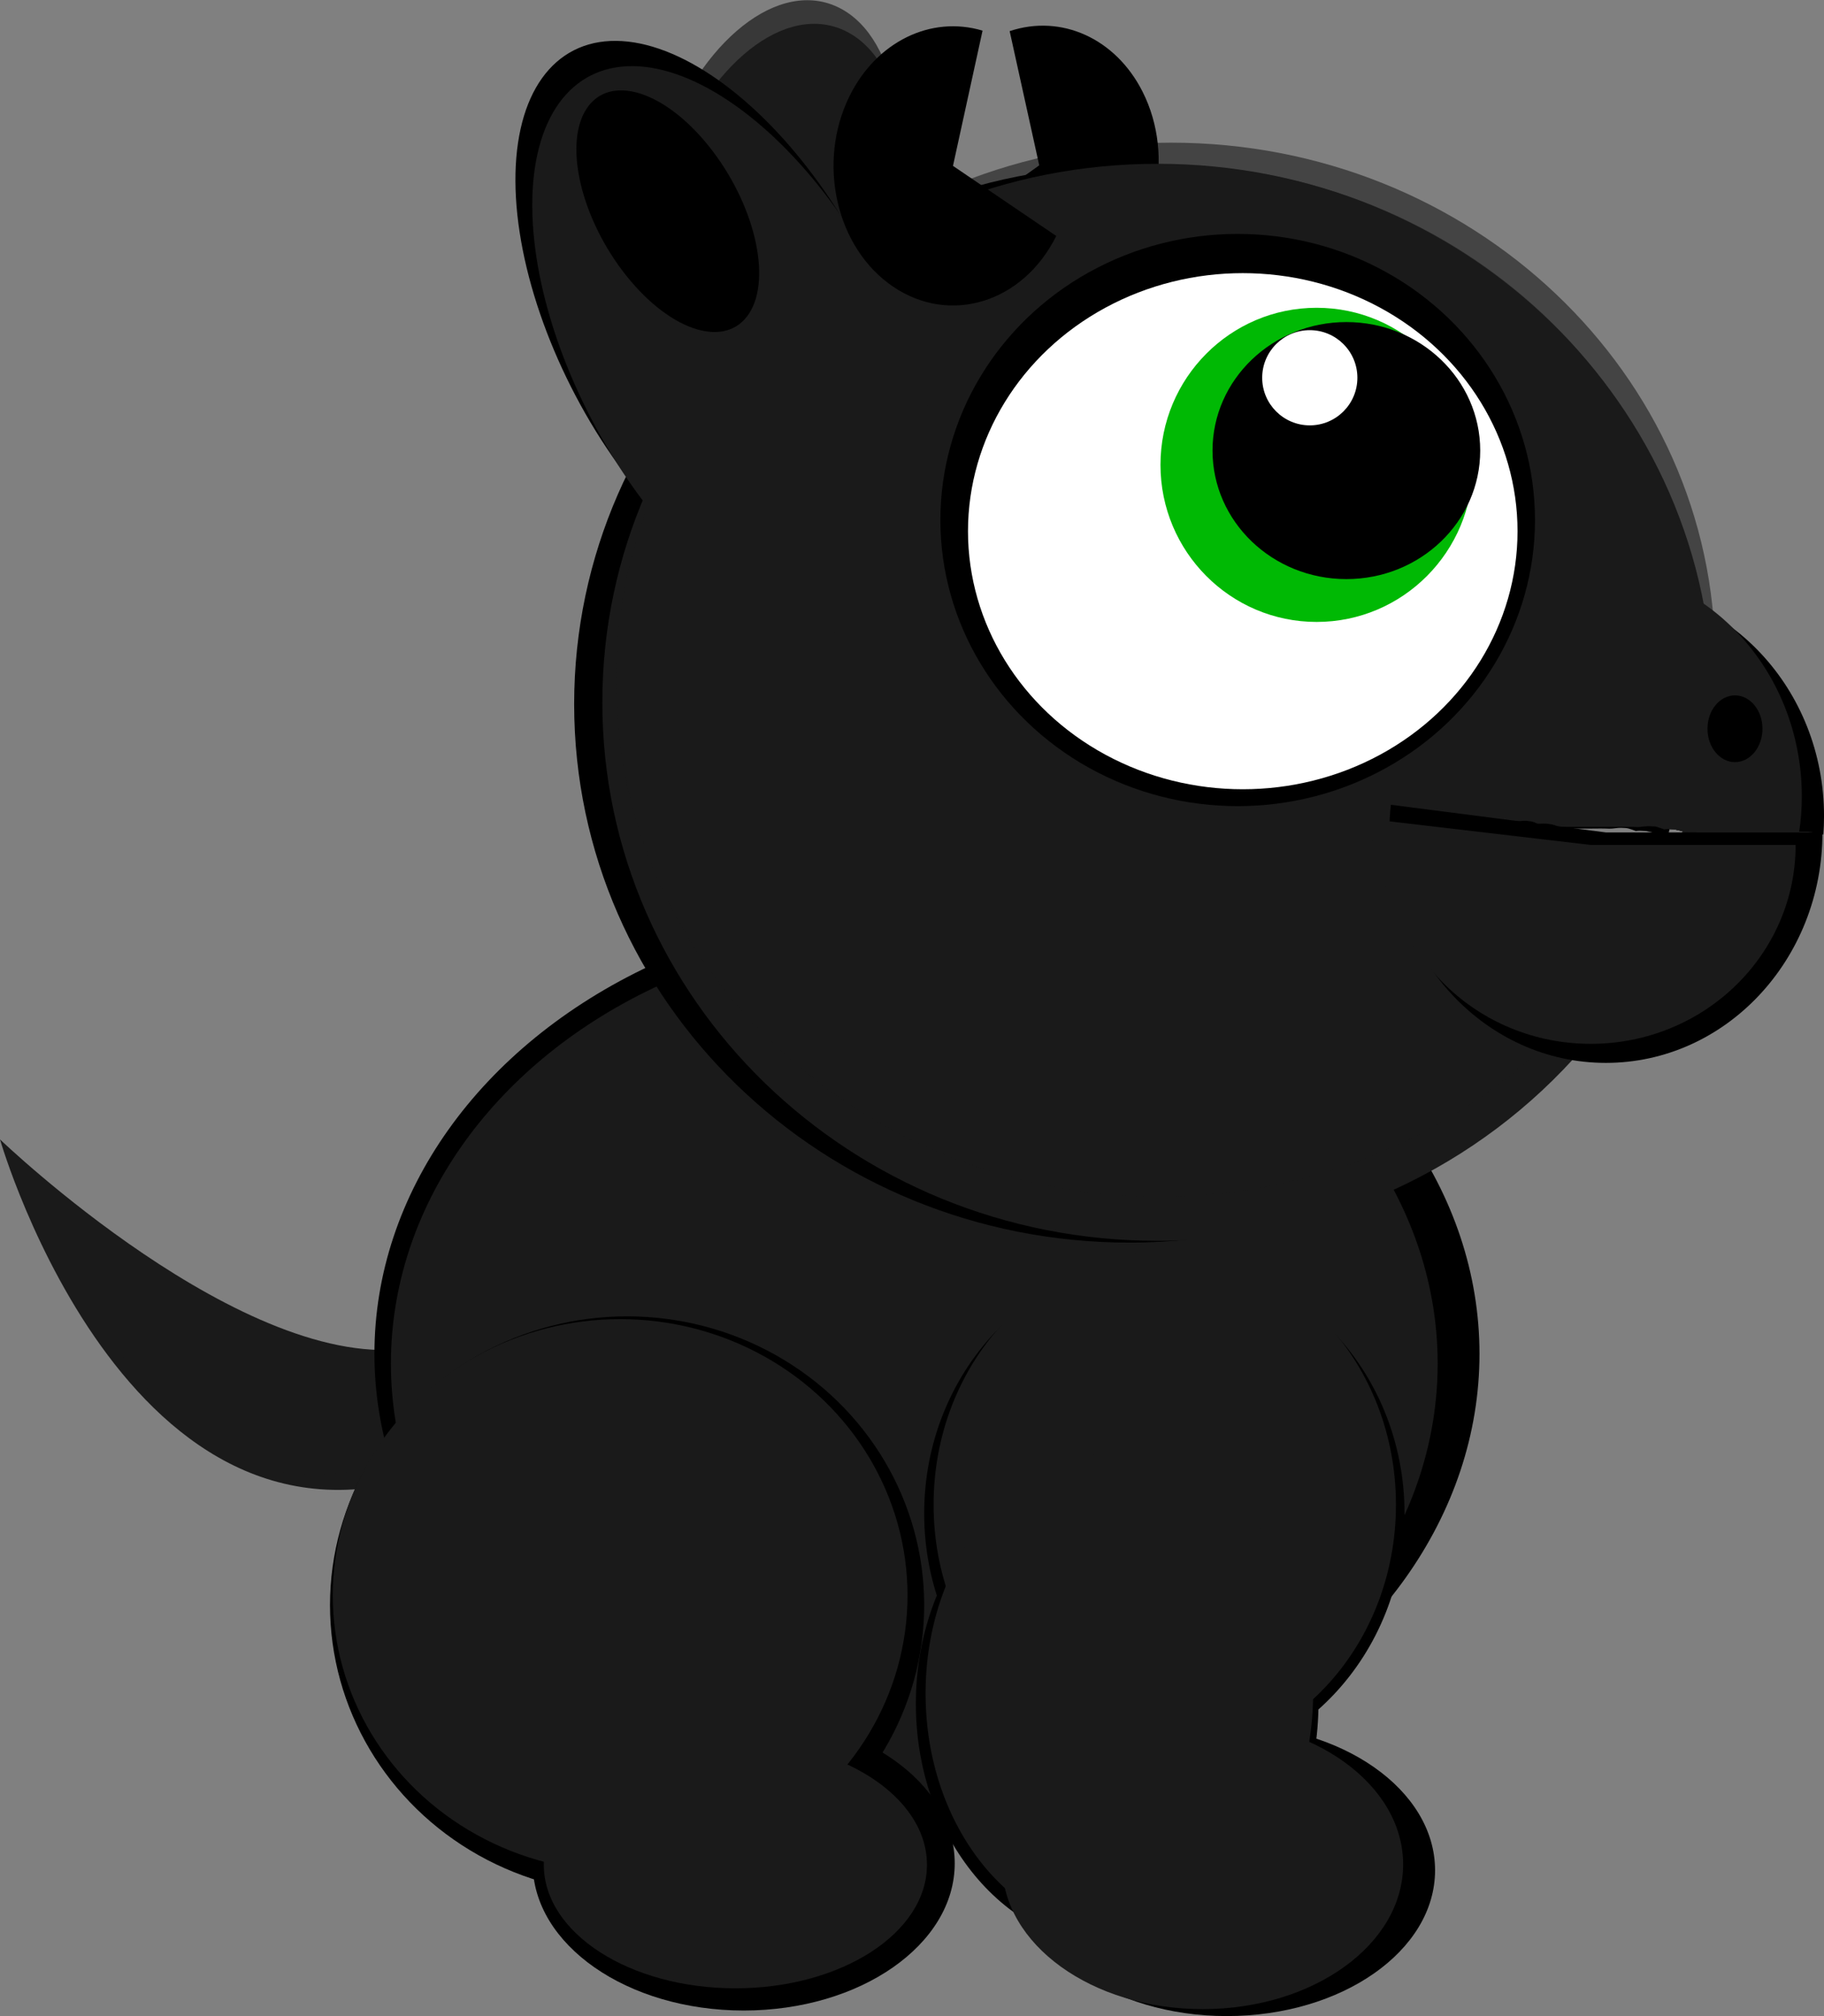 <?xml version="1.0" encoding="UTF-8" standalone="no"?>
<!-- Created with Inkscape (http://www.inkscape.org/) -->

<svg
   xmlns:osb="http://www.openswatchbook.org/uri/2009/osb"
   xmlns:dc="http://purl.org/dc/elements/1.1/"
   xmlns:cc="http://creativecommons.org/ns#"
   xmlns:rdf="http://www.w3.org/1999/02/22-rdf-syntax-ns#"
   xmlns:svg="http://www.w3.org/2000/svg"
   xmlns="http://www.w3.org/2000/svg"
   xmlns:sodipodi="http://sodipodi.sourceforge.net/DTD/sodipodi-0.dtd"
   xmlns:inkscape="http://www.inkscape.org/namespaces/inkscape"
   width="464.522"
   height="513.409"
   id="svg2"
   version="1.1"
   inkscape:version="0.48.5 r10040"
   sodipodi:docname="black black.svg"
   inkscape:export-filename="C:\Users\abcharbo\Source\Repos\DatRepo\manda's Art\black black.png"
   inkscape:export-xdpi="90"
   inkscape:export-ydpi="90">
  <rect width="100%" height="100%" fill="#808080" stroke="none"/>
  <defs
     id="defs4">
    <linearGradient
       id="linearGradient4148"
       osb:paint="solid">
      <stop
         style="stop-color:#004800;stop-opacity:1;"
         offset="0"
         id="stop4150" />
    </linearGradient>
  </defs>
  <sodipodi:namedview
     id="base"
     pagecolor="#ffffff"
     bordercolor="#666666"
     borderopacity="1.0"
     inkscape:pageopacity="0.0"
     inkscape:pageshadow="2"
     inkscape:zoom="1"
     inkscape:cx="39.000705"
     inkscape:cy="311.88487"
     inkscape:document-units="px"
     inkscape:current-layer="layer3"
     showgrid="false"
     inkscape:window-width="1920"
     inkscape:window-height="1017"
     inkscape:window-x="-8"
     inkscape:window-y="-8"
     inkscape:window-maximized="1"
     fit-margin-top="0"
     fit-margin-left="0"
     fit-margin-right="0"
     fit-margin-bottom="0" />
  <g
     inkscape:groupmode="layer"
     id="layer3"
     inkscape:label="background"
     style="display:none"
     transform="translate(-22.023,-121.053)">
    <rect
       style="opacity:0.18;fill:#00fff0;fill-opacity:0.958"
       id="rect2993"
       width="942.857"
       height="1148.571"
       x="-135.24"
       y="-37.939" />
  </g>
  <g
     inkscape:groupmode="layer"
     id="layer17"
     inkscape:label="NEW wing1"
     transform="translate(-22.023,-121.053)" />
  <g
     inkscape:groupmode="layer"
     id="layer19"
     inkscape:label="NEW tail"
     transform="translate(-22.023,-121.053)">
    <path
       style="fill:#1a1a1a;fill-opacity:1;stroke:none;display:inline"
       d="M 138.864,493.326 C 56.249,530.379 22.023,411.207 22.023,411.207 c 0,0 62.551,60.087 105.039,53.076 29.505,18.026 11.802,29.042 11.802,29.042 z"
       id="path4779-3"
       inkscape:connector-curvature="0" />
    <path
       style="fill:#1a1a1a;fill-opacity:1;stroke:none;display:inline"
       d="m 127.256,490.532 c -67.577,31.303 -95.573,-69.374 -95.573,-69.374 0,0 51.165,50.761 85.919,44.839 24.135,15.228 9.654,24.535 9.654,24.535 z"
       id="path4779-2-0"
       inkscape:connector-curvature="0" />
  </g>
  <g
     inkscape:groupmode="layer"
     id="layer16"
     inkscape:label="NEW body"
     style="display:inline"
     transform="translate(-22.023,-121.053)">
    <ellipse
       style="fill:#000000;fill-opacity:1"
       id="path4291"
       cx="258.094"
       cy="465.817"
       rx="140.714"
       ry="114.198"
       sodipodi:cx="258.09399"
       sodipodi:cy="465.81711"
       sodipodi:rx="140.71425"
       sodipodi:ry="114.19773"
       d="m 398.808,465.817 c 0,63.07 -63,114.198 -140.714,114.198 -77.714,0 -140.714,-51.128 -140.714,-114.198 0,-63.07 63,-114.198 140.714,-114.198 77.714,0 140.714,51.128 140.714,114.198 z" />
    <ellipse
       style="fill:#1a1a1a;fill-opacity:1"
       id="path4291-9"
       cx="254.866"
       cy="468.29"
       rx="133.29"
       ry="110.309"
       sodipodi:cx="254.86623"
       sodipodi:cy="468.28967"
       sodipodi:rx="133.28963"
       sodipodi:ry="110.30864"
       d="m 388.156,468.29 c 0,60.922 -59.676,110.309 -133.29,110.309 -73.614,0 -133.29,-49.387 -133.29,-110.309 0,-60.922 59.676,-110.309 133.29,-110.309 73.614,0 133.29,49.387 133.29,110.309 z" />
  </g>
  <g
     inkscape:groupmode="layer"
     id="layer18"
     inkscape:label="NEW wing2"
     transform="translate(-22.023,-121.053)" />
  <g
     inkscape:groupmode="layer"
     id="layer7"
     inkscape:label="NEW leg 3"
     style="display:inline"
     transform="translate(-22.023,-121.053)">
    <ellipse
       style="fill:#000000;fill-opacity:1"
       id="path4208"
       cx="181.726"
       cy="529.81"
       rx="75.66"
       ry="73.539"
       sodipodi:cx="181.72644"
       sodipodi:cy="529.81024"
       sodipodi:rx="75.660423"
       sodipodi:ry="73.539101"
       d="m 257.387,529.81 c 0,40.615 -33.874,73.539 -75.66,73.539 -41.786,0 -75.66,-32.925 -75.66,-73.539 0,-40.615 33.874,-73.539 75.66,-73.539 41.786,0 75.66,32.925 75.66,73.539 z" />
    <ellipse
       style="fill:#000000;fill-opacity:1"
       id="path4210"
       cx="211.425"
       cy="595.571"
       rx="53.74"
       ry="37.477"
       sodipodi:cx="211.42493"
       sodipodi:cy="595.57129"
       sodipodi:rx="53.740112"
       sodipodi:ry="37.476658"
       d="m 265.165,595.571 c 0,20.698 -24.06,37.477 -53.74,37.477 -29.68,0 -53.74,-16.779 -53.74,-37.477 0,-20.698 24.06,-37.477 53.74,-37.477 29.68,0 53.74,16.779 53.74,37.477 z" />
    <ellipse
       style="fill:#1a1a1a;fill-opacity:1"
       id="path4208-2"
       cx="179.959"
       cy="527.336"
       rx="73.186"
       ry="70.357"
       sodipodi:cx="179.95868"
       sodipodi:cy="527.33551"
       sodipodi:rx="73.185547"
       sodipodi:ry="70.357117"
       d="m 253.144,527.336 c 0,38.857 -32.766,70.357 -73.186,70.357 -40.419,0 -73.186,-31.5 -73.186,-70.357 0,-38.857 32.766,-70.357 73.186,-70.357 40.419,0 73.186,31.5 73.186,70.357 z" />
    <ellipse
       style="fill:#1a1a1a;fill-opacity:1"
       id="path4210-6"
       cx="209.304"
       cy="595.925"
       rx="48.79"
       ry="31.466"
       sodipodi:cx="209.3036"
       sodipodi:cy="595.9248"
       sodipodi:rx="48.790363"
       sodipodi:ry="31.466249"
       d="m 258.094,595.925 c 0,17.378 -21.844,31.466 -48.79,31.466 -26.946,0 -48.79,-14.088 -48.79,-31.466 0,-17.378 21.844,-31.466 48.79,-31.466 26.946,0 48.79,14.088 48.79,31.466 z" />
  </g>
  <g
     inkscape:groupmode="layer"
     id="layer2"
     inkscape:label="NEW leg 1"
     style="display:inline"
     transform="translate(-22.023,-121.053)">
    <ellipse
       style="fill:#000000;fill-opacity:1"
       id="path3399"
       cx="318.552"
       cy="506.476"
       rx="61.165"
       ry="65.054"
       sodipodi:cx="318.55161"
       sodipodi:cy="506.4758"
       sodipodi:rx="61.164734"
       sodipodi:ry="65.053818"
       d="m 379.716,506.476 c 0,35.928 -27.384,65.054 -61.165,65.054 -33.78,0 -61.165,-29.126 -61.165,-65.054 0,-35.928 27.384,-65.054 61.165,-65.054 33.78,0 61.165,29.126 61.165,65.054 z" />
    <ellipse
       style="fill:#000000;fill-opacity:1"
       id="path3401"
       cx="306.531"
       cy="554.913"
       rx="51.265"
       ry="61.872"
       sodipodi:cx="306.53079"
       sodipodi:cy="554.9126"
       sodipodi:rx="51.26524"
       sodipodi:ry="61.871841"
       d="m 357.796,554.913 c 0,34.171 -22.952,61.872 -51.265,61.872 -28.313,0 -51.265,-27.701 -51.265,-61.872 0,-34.171 22.952,-61.872 51.265,-61.872 28.313,0 51.265,27.701 51.265,61.872 z" />
    <ellipse
       style="fill:#000000;fill-opacity:1"
       id="path3403"
       cx="334.461"
       cy="597.339"
       rx="53.033"
       ry="37.123"
       sodipodi:cx="334.46149"
       sodipodi:cy="597.33899"
       sodipodi:rx="53.033009"
       sodipodi:ry="37.123104"
       d="m 387.495,597.339 c 0,20.503 -23.744,37.123 -53.033,37.123 -29.289,0 -53.033,-16.621 -53.033,-37.123 0,-20.503 23.744,-37.123 53.033,-37.123 29.289,0 53.033,16.621 53.033,37.123 z" />
    <ellipse
       style="fill:#1a1a1a;fill-opacity:1"
       id="path3399-9"
       cx="318.658"
       cy="504.231"
       rx="58.875"
       ry="64.577"
       sodipodi:cx="318.6575"
       sodipodi:cy="504.23141"
       sodipodi:rx="58.875145"
       sodipodi:ry="64.577232"
       d="m 377.533,504.231 c 0,35.665 -26.359,64.577 -58.875,64.577 -32.516,0 -58.875,-28.912 -58.875,-64.577 0,-35.665 26.359,-64.577 58.875,-64.577 32.516,0 58.875,28.912 58.875,64.577 z" />
    <ellipse
       style="fill:#1a1a1a;fill-opacity:1"
       id="path3401-5"
       cx="307.087"
       cy="552.313"
       rx="49.346"
       ry="61.419"
       sodipodi:cx="307.08667"
       sodipodi:cy="552.31335"
       sodipodi:rx="49.346218"
       sodipodi:ry="61.418568"
       d="m 356.433,552.313 c 0,33.921 -22.093,61.419 -49.346,61.419 -27.253,0 -49.346,-27.498 -49.346,-61.419 0,-33.921 22.093,-61.419 49.346,-61.419 27.253,0 49.346,27.498 49.346,61.419 z" />
    <ellipse
       style="fill:#1a1a1a;fill-opacity:1"
       id="path3403-4"
       cx="328.315"
       cy="595.843"
       rx="51.048"
       ry="36.851"
       sodipodi:cx="328.31494"
       sodipodi:cy="595.8432"
       sodipodi:rx="51.047817"
       sodipodi:ry="36.851139"
       d="m 379.363,595.843 c 0,20.352 -22.855,36.851 -51.048,36.851 -28.193,0 -51.048,-16.499 -51.048,-36.851 0,-20.352 22.855,-36.851 51.048,-36.851 28.193,0 51.048,16.499 51.048,36.851 z" />
  </g>
  <g
     inkscape:groupmode="layer"
     id="layer13"
     inkscape:label="2ndear"
     style="display:inline"
     transform="translate(-22.023,-121.053)">
    <ellipse
       style="fill:#000000;fill-opacity:0.561;stroke:none"
       id="path4937"
       transform="matrix(1.945,0.796,-1.077,3.36,-227.158,-474.528)"
       cx="296.786"
       cy="122.362"
       rx="14.643"
       ry="15"
       sodipodi:cx="296.78571"
       sodipodi:cy="122.36218"
       sodipodi:rx="14.642858"
       sodipodi:ry="15"
       d="m 311.429,122.362 c 0,8.284 -6.556,15 -14.643,15 -8.087,0 -14.643,-6.716 -14.643,-15 0,-8.284 6.556,-15 14.643,-15 8.087,0 14.643,6.716 14.643,15 z" />
    <ellipse
       style="fill:#1a1a1a;fill-opacity:1;stroke:none;display:inline"
       id="path4937-5"
       transform="matrix(1.945,0.796,-1.077,3.36,-225.377,-468.519)"
       cx="296.786"
       cy="122.362"
       rx="14.643"
       ry="15"
       sodipodi:cx="296.78571"
       sodipodi:cy="122.36218"
       sodipodi:rx="14.642858"
       sodipodi:ry="15"
       d="m 311.429,122.362 c 0,8.284 -6.556,15 -14.643,15 -8.087,0 -14.643,-6.716 -14.643,-15 0,-8.284 6.556,-15 14.643,-15 8.087,0 14.643,6.716 14.643,15 z" />
    <path
       style="fill:#000000;fill-opacity:1;display:inline"
       d="m 309.651,163.211 c -78.109,0 -141.406,61.414 -141.406,137.156 0,75.742 63.297,137.125 141.406,137.125 43.482,0 82.316,-19.061 108.25,-49 -0.093,-0.065 -0.153,-0.119 -0.25,-0.188 -1.184,-0.238 -2.419,-0.57 -2.875,-1.062 -0.26,-0.281 -0.481,-0.59 -0.719,-0.875 -0.273,-0.062 -0.556,-0.135 -0.844,-0.219 -0.454,-0.105 -0.9,-0.21 -1.344,-0.344 -0.204,-0.062 -0.401,-0.151 -0.594,-0.25 -0.009,-0.003 -0.022,0.003 -0.031,0 -2.048,-0.594 -3.421,-0.945 -4.875,-2.219 -1.783,-0.635 -2.097,-0.827 -2.969,-1.438 -1.798,-0.366 -2.043,-0.778 -3.844,-1.906 -0.073,-0.046 -0.189,-0.064 -0.25,-0.125 -0.123,-0.121 -0.225,-0.25 -0.344,-0.375 -0.156,-0.058 -0.325,-0.128 -0.438,-0.156 -1.712,-0.426 -3.021,-1.466 -4.281,-2.438 -0.061,-0.042 -0.127,-0.083 -0.188,-0.125 -0.481,-0.144 -0.99,-0.334 -1.375,-0.656 -0.654,-0.548 -1.145,-1.023 -1.531,-1.438 -0.365,0.025 -0.75,-0.422 -1.094,-0.625 -1.538,-0.905 -2.435,-1.734 -3.375,-2.688 -0.006,-0.004 -0.084,-0.086 -0.094,-0.094 -0.015,-0.04 -0.078,-0.164 -0.25,-0.375 -1.754,-0.696 -0.617,-0.484 -1.531,-0.656 l -1.969,-2.125 c 0.057,0.087 0.149,0.216 0.188,0.281 0.012,0.02 0.002,0.026 0,0.031 -0.017,-0.007 -0.065,-0.043 -0.094,-0.062 0.092,0.132 0.338,0.492 0.25,0.375 -0.1,-0.134 -0.205,-0.276 -0.312,-0.406 -0.11,-0.08 -0.238,-0.196 -0.312,-0.25 -0.408,-0.296 -0.787,-0.601 -1.188,-0.906 0.384,0.261 0.827,0.564 1.188,0.781 -0.294,-0.357 -0.567,-0.705 -0.75,-1.125 -0.231,-0.53 0.553,0.569 1,1.25 0.013,0.006 0.019,0.025 0.031,0.031 0.772,0.378 0.574,-0.253 -3.625,-4.781 -0.381,-0.41 0.22,0.483 0.594,1.312 0.453,0.44 0.831,1.079 0.469,0.938 -0.085,-0.033 -0.143,-0.109 -0.219,-0.156 0.003,0.029 2.7e-4,0.067 0,0.094 -0.004,0.387 -0.767,-0.561 -0.938,-1.031 -0.113,-0.143 -0.219,-0.282 -0.344,-0.406 0.107,0.102 0.137,0.142 0.312,0.312 -0.005,-0.03 -0.005,-0.073 0,-0.094 -0.904,-0.896 -2.14,-2.112 -2.563,-3.031 -0.111,-0.242 -0.191,-0.499 -0.281,-0.75 -0.453,-0.311 -1.037,-0.999 -1.156,-1.625 -0.072,-0.38 0.255,0.085 0.625,0.594 -0.222,-0.589 -0.473,-1.352 -0.469,-1.5 l -1.031,-2.25 c 0.009,0.058 -0.051,-0.063 -0.125,-0.156 0.155,0.636 0.342,1.286 0.344,1.938 7.7e-4,0.346 -0.33,-0.609 -0.438,-0.938 -0.205,-0.625 -0.396,-1.257 -0.5,-1.906 -0.653,-1.281 -0.784,-2.552 -0.75,-3.938 -0.541,-0.954 -1.087,-2.058 -1,-2.75 -0.158,-0.697 -0.311,-1.396 -0.469,-2.094 0.053,-0.325 0.102,-0.644 0.156,-0.969 -0.107,-0.535 -0.206,-1.077 -0.375,-1.594 -0.105,-0.321 0.283,1.28 0.094,1 -0.636,-0.945 -0.529,-3.663 -0.406,-4.719 0.209,-1.793 0.658,-2.59 1.219,-2.75 0.427,-3.553 4.184,-6.873 11.25,-6.688 2.664,0.07 5.281,-0.436 7.938,-0.062 0.734,0.199 1.461,0.37 2.188,0.594 0.054,0.017 0.166,0.039 0.25,0.062 0.577,0.028 1.211,0.143 1.844,0.281 1.041,-0.302 2.276,-0.451 3.688,-0.406 0.805,0.025 0.37,0.023 1.312,0.031 2.025,-0.097 4.142,-0.512 5.938,0.594 0.028,9.1e-4 0.068,0.002 0.094,0 1.895,-0.133 3.759,-0.059 5.344,0.781 l 2.375,0 c 1.413,-1e-5 2.837,-1.1e-4 4.25,0 1.431,1.9e-4 2.851,10e-4 4.281,0 1.507,1.1e-4 3.024,0.008 4.531,0 1.536,-0.008 3.059,-0.048 4.594,0.031 0.983,0.029 1.954,-0.238 2.938,-0.219 2.009,0.039 1.958,0.161 3.781,0.781 0.018,0.009 0.014,0.022 0.031,0.031 0.913,-0.106 0.918,-0.097 2.594,0 0.089,0.02 2.338,0.468 2.594,0.688 0.144,0.123 -0.723,-0.007 -0.562,0.094 0.285,0.179 1.608,-0.115 2,0 l 1.688,0 c 2.718,-10.605 4.188,-21.673 4.188,-33.094 0,-75.742 -63.329,-137.156 -141.438,-137.156 z m 73.156,204.875 -0.344,-0.375 c 0.071,0.102 0.1,0.144 0.219,0.312 0.046,0.026 0.084,0.041 0.125,0.062 z m 13.406,-18.625 c -0.001,0.031 0.002,0.062 0,0.094 0.021,0.01 0.042,0.021 0.062,0.031 0.008,-0.029 0.023,-0.063 0.031,-0.094 -0.026,-0.002 -0.072,-0.031 -0.094,-0.031 z m -20.344,10 c 0.044,0.155 0.038,0.215 0.062,0.312 0.027,0.036 0.068,0.06 0.094,0.094 -0.048,-0.138 -0.105,-0.269 -0.156,-0.406 z m 8.531,9.25 c -0.095,0.002 1.036,1.505 1.562,1.938 0.062,0.051 0.184,0.101 0.281,0.156 -0.575,-0.692 -1.512,-1.797 -1.719,-2 -0.07,-0.068 -0.111,-0.094 -0.125,-0.094 z m 2.438,2.375 c 0.633,0.27 1.265,0.481 0.875,0.344 -0.447,-0.157 -0.57,-0.229 -0.875,-0.344 z m 3.25,2.25 c 0.02,0.036 0.137,0.242 0.281,0.594 0.067,0.052 0.203,0.1 0.312,0.156 -0.375,-0.468 -0.623,-0.802 -0.594,-0.75 z m 7.469,4.719 c 0.169,0.201 0.39,0.488 0.5,0.625 0.058,0.027 0.127,0.039 0.188,0.062 -0.219,-0.24 -0.458,-0.458 -0.688,-0.688 z m 4.844,3.156 c -0.153,-0.104 0.269,0.25 0.406,0.375 0.064,0.029 0.178,0.084 0.281,0.125 -0.213,-0.15 -0.377,-0.289 -0.688,-0.5 z m 1.469,0.531 c -0.707,0.051 1.355,1.015 2.344,1.469 -0.197,-0.18 -0.385,-0.437 -0.594,-0.656 -0.278,-0.121 -0.52,-0.252 -1.125,-0.625 -0.049,-0.067 -0.046,-0.06 -0.094,-0.125 -0.209,-0.03 -0.435,-0.07 -0.531,-0.062 z"
       id="path2985-1-6"
       inkscape:connector-curvature="0" />
  </g>
  <g
     inkscape:groupmode="layer"
     id="layer8"
     inkscape:label="head2"
     style="display:inline"
     transform="translate(-22.023,-121.053)">
    <path
       style="opacity:0.47;fill:#000000;fill-opacity:1;display:inline"
       d="m 320.233,157.387 c -76.531,0 -138.562,58.852 -138.562,131.438 0,72.586 62.032,131.406 138.562,131.406 36.932,0 70.447,-13.748 95.281,-36.094 -0.666,-0.297 -1.309,-0.672 -1.969,-1.25 -1.783,-0.635 -2.097,-0.827 -2.969,-1.438 -1.798,-0.366 -2.043,-0.778 -3.844,-1.906 -0.073,-0.046 -0.189,-0.064 -0.25,-0.125 -0.123,-0.121 -0.225,-0.25 -0.344,-0.375 -0.156,-0.058 -0.325,-0.128 -0.438,-0.156 -1.712,-0.426 -3.021,-1.466 -4.281,-2.438 -0.061,-0.042 -0.127,-0.083 -0.188,-0.125 -0.481,-0.144 -0.99,-0.334 -1.375,-0.656 -0.654,-0.548 -1.145,-1.023 -1.531,-1.438 -0.365,0.025 -0.75,-0.422 -1.094,-0.625 -1.538,-0.905 -2.435,-1.734 -3.375,-2.688 -0.006,-0.004 -0.084,-0.086 -0.094,-0.094 -0.015,-0.04 -0.078,-0.164 -0.25,-0.375 -1.754,-0.696 -0.617,-0.484 -1.531,-0.656 l -1.969,-2.125 c 0.057,0.087 0.149,0.216 0.188,0.281 0.012,0.02 0.002,0.026 0,0.031 -0.017,-0.007 -0.065,-0.043 -0.094,-0.062 0.092,0.132 0.338,0.492 0.25,0.375 -0.1,-0.134 -0.205,-0.276 -0.312,-0.406 -0.11,-0.08 -0.238,-0.196 -0.312,-0.25 -0.408,-0.296 -0.787,-0.601 -1.188,-0.906 0.384,0.261 0.827,0.564 1.188,0.781 -0.294,-0.357 -0.567,-0.705 -0.75,-1.125 -0.231,-0.53 0.553,0.569 1,1.25 0.013,0.006 0.019,0.025 0.031,0.031 0.772,0.378 0.574,-0.253 -3.625,-4.781 -0.381,-0.41 0.22,0.483 0.594,1.312 0.453,0.44 0.831,1.079 0.469,0.938 -0.085,-0.033 -0.143,-0.109 -0.219,-0.156 0.003,0.029 2.7e-4,0.067 0,0.094 -0.004,0.387 -0.767,-0.561 -0.938,-1.031 -0.113,-0.143 -0.219,-0.282 -0.344,-0.406 0.107,0.102 0.137,0.142 0.312,0.312 -0.005,-0.03 -0.005,-0.073 0,-0.094 -0.904,-0.896 -2.14,-2.112 -2.563,-3.031 -0.111,-0.242 -0.191,-0.499 -0.281,-0.75 -0.453,-0.311 -1.037,-0.999 -1.156,-1.625 -0.072,-0.38 0.255,0.085 0.625,0.594 -0.222,-0.589 -0.473,-1.352 -0.469,-1.5 l -1.031,-2.25 c 0.009,0.058 -0.051,-0.063 -0.125,-0.156 0.155,0.636 0.342,1.286 0.344,1.938 7.7e-4,0.346 -0.33,-0.609 -0.438,-0.938 -0.205,-0.625 -0.396,-1.257 -0.5,-1.906 -0.653,-1.281 -0.784,-2.552 -0.75,-3.938 -0.541,-0.954 -1.087,-2.058 -1,-2.75 -0.158,-0.697 -0.311,-1.396 -0.469,-2.094 0.053,-0.325 0.102,-0.644 0.156,-0.969 -0.107,-0.535 -0.206,-1.077 -0.375,-1.594 -0.105,-0.321 0.283,1.28 0.094,1 -0.636,-0.945 -0.529,-3.663 -0.406,-4.719 0.209,-1.793 0.658,-2.59 1.219,-2.75 0.427,-3.553 4.184,-6.873 11.25,-6.688 2.664,0.07 5.281,-0.436 7.938,-0.062 0.734,0.199 1.461,0.37 2.188,0.594 0.054,0.017 0.166,0.039 0.25,0.062 0.577,0.028 1.211,0.143 1.844,0.281 1.041,-0.302 2.276,-0.451 3.688,-0.406 0.805,0.025 0.37,0.023 1.312,0.031 2.025,-0.097 4.142,-0.512 5.938,0.594 0.028,9.1e-4 0.068,0.002 0.094,0 1.895,-0.133 3.759,-0.059 5.344,0.781 l 2.375,0 c 1.413,-1e-5 2.837,-1.1e-4 4.25,0 1.431,1.9e-4 2.851,10e-4 4.281,0 1.507,1.1e-4 3.024,0.008 4.531,0 1.536,-0.008 3.059,-0.048 4.594,0.031 0.983,0.029 1.954,-0.238 2.938,-0.219 2.009,0.039 1.958,0.161 3.781,0.781 0.018,0.009 0.014,0.022 0.031,0.031 0.913,-0.106 0.918,-0.097 2.594,0 0.084,0.019 2.003,0.394 2.469,0.625 5.165,-13.765 8,-28.585 8,-44.031 0,-72.586 -62.063,-131.438 -138.594,-131.438 z m 69.75,210.25 -0.344,-0.375 c 0.071,0.102 0.1,0.144 0.219,0.312 0.046,0.026 0.084,0.041 0.125,0.062 z m 60.406,-34.656 c -0.008,0.006 -0.02,0.019 0,0.031 0.066,0.041 0.193,0.061 0.344,0.062 0.013,1.7e-4 0.018,5e-5 0.031,0 0.012,-0.031 0.02,-0.063 0.031,-0.094 -0.164,1.7e-4 -0.374,-0.025 -0.406,0 z m -47,16.031 c -10e-4,0.031 0.002,0.062 0,0.094 0.021,0.01 0.042,0.021 0.062,0.031 0.008,-0.029 0.023,-0.063 0.031,-0.094 -0.026,-0.002 -0.072,-0.031 -0.094,-0.031 z m -20.344,10 c 0.044,0.155 0.038,0.215 0.062,0.312 0.027,0.036 0.068,0.06 0.094,0.094 -0.048,-0.138 -0.105,-0.269 -0.156,-0.406 z m 8.531,9.25 c -0.095,0.002 1.036,1.505 1.562,1.938 0.062,0.051 0.184,0.101 0.281,0.156 -0.575,-0.692 -1.512,-1.797 -1.719,-2 -0.07,-0.068 -0.111,-0.094 -0.125,-0.094 z m 2.438,2.375 c 0.633,0.27 1.265,0.481 0.875,0.344 -0.447,-0.157 -0.57,-0.229 -0.875,-0.344 z m 3.25,2.25 c 0.02,0.036 0.137,0.242 0.281,0.594 0.067,0.052 0.203,0.1 0.312,0.156 -0.375,-0.468 -0.623,-0.802 -0.594,-0.75 z m 7.469,4.719 c 0.169,0.201 0.39,0.488 0.5,0.625 0.058,0.027 0.127,0.039 0.188,0.062 -0.219,-0.24 -0.458,-0.458 -0.688,-0.688 z m 4.844,3.156 c -0.153,-0.104 0.269,0.25 0.406,0.375 0.064,0.029 0.178,0.084 0.281,0.125 -0.213,-0.15 -0.377,-0.289 -0.688,-0.5 z m 1.469,0.531 c -0.707,0.051 1.355,1.015 2.344,1.469 -0.197,-0.18 -0.385,-0.437 -0.594,-0.656 -0.278,-0.121 -0.52,-0.252 -1.125,-0.625 -0.049,-0.067 -0.046,-0.06 -0.094,-0.125 -0.209,-0.03 -0.435,-0.07 -0.531,-0.062 z"
       id="path3763-9"
       inkscape:connector-curvature="0" />
    <path
       sodipodi:type="arc"
       style="fill:#000000;fill-opacity:1;stroke:none;display:inline"
       id="path4942-2-8"
       sodipodi:cx="167.5"
       sodipodi:cy="420.21933"
       sodipodi:rx="28.214285"
       sodipodi:ry="37.857143"
       d="m 191.899,439.229 c -7.824,18.081 -25.091,24.228 -38.567,13.729 -13.475,-10.498 -18.057,-33.667 -10.232,-51.748 6.339,-14.648 19.157,-21.863 31.387,-17.668 L 167.5,420.219 z"
       sodipodi:start="0.52605967"
       sodipodi:end="4.962666"
       transform="matrix(-1.078,0.038,0,0.939,467.253,-237.793)" />
    <path
       style="fill:#1a1a1a;fill-opacity:1;display:inline"
       d="m 316.827,162.762 c -78.109,0 -141.406,61.414 -141.406,137.156 0,75.742 63.297,137.125 141.406,137.125 43.482,0 82.316,-19.061 108.25,-49 -0.093,-0.065 -0.153,-0.119 -0.25,-0.188 -1.184,-0.238 -2.419,-0.57 -2.875,-1.062 -0.26,-0.281 -0.481,-0.59 -0.719,-0.875 -0.273,-0.062 -0.556,-0.135 -0.844,-0.219 -0.454,-0.105 -0.9,-0.21 -1.344,-0.344 -0.204,-0.062 -0.401,-0.151 -0.594,-0.25 -0.009,-0.003 -0.022,0.003 -0.031,0 -2.048,-0.594 -3.421,-0.945 -4.875,-2.219 -1.783,-0.635 -2.097,-0.827 -2.969,-1.438 -1.798,-0.366 -2.043,-0.778 -3.844,-1.906 -0.073,-0.046 -0.189,-0.064 -0.25,-0.125 -0.123,-0.121 -0.225,-0.25 -0.344,-0.375 -0.156,-0.058 -0.325,-0.128 -0.438,-0.156 -1.712,-0.426 -3.021,-1.466 -4.281,-2.438 -0.061,-0.042 -0.127,-0.083 -0.188,-0.125 -0.481,-0.144 -0.99,-0.334 -1.375,-0.656 -0.654,-0.548 -1.145,-1.023 -1.531,-1.438 -0.365,0.025 -0.75,-0.422 -1.094,-0.625 -1.538,-0.905 -2.435,-1.734 -3.375,-2.688 -0.006,-0.004 -0.084,-0.086 -0.094,-0.094 -0.015,-0.04 -0.078,-0.164 -0.25,-0.375 -1.754,-0.696 -0.617,-0.484 -1.531,-0.656 l -1.969,-2.125 c 0.057,0.087 0.149,0.216 0.188,0.281 0.012,0.02 0.002,0.026 0,0.031 -0.017,-0.007 -0.065,-0.043 -0.094,-0.062 0.092,0.132 0.338,0.492 0.25,0.375 -0.1,-0.134 -0.205,-0.276 -0.312,-0.406 -0.11,-0.08 -0.238,-0.196 -0.312,-0.25 -0.408,-0.296 -0.787,-0.601 -1.188,-0.906 0.384,0.261 0.827,0.564 1.188,0.781 -0.294,-0.357 -0.567,-0.705 -0.75,-1.125 -0.231,-0.53 0.553,0.569 1,1.25 0.013,0.006 0.019,0.025 0.031,0.031 0.772,0.378 0.574,-0.253 -3.625,-4.781 -0.381,-0.41 0.22,0.483 0.594,1.312 0.453,0.44 0.831,1.079 0.469,0.938 -0.085,-0.033 -0.143,-0.109 -0.219,-0.156 0.003,0.029 2.7e-4,0.067 0,0.094 -0.004,0.387 -0.767,-0.561 -0.938,-1.031 -0.113,-0.143 -0.219,-0.282 -0.344,-0.406 0.107,0.102 0.137,0.142 0.312,0.312 -0.005,-0.03 -0.005,-0.073 0,-0.094 -0.904,-0.896 -2.14,-2.112 -2.563,-3.031 -0.111,-0.242 -0.191,-0.499 -0.281,-0.75 -0.453,-0.311 -1.037,-0.999 -1.156,-1.625 -0.072,-0.38 0.255,0.085 0.625,0.594 -0.222,-0.589 -0.473,-1.352 -0.469,-1.5 l -1.031,-2.25 c 0.009,0.058 -0.051,-0.063 -0.125,-0.156 0.155,0.636 0.342,1.286 0.344,1.938 7.7e-4,0.346 -0.33,-0.609 -0.438,-0.938 -0.205,-0.625 -0.396,-1.257 -0.5,-1.906 -0.653,-1.281 -0.784,-2.552 -0.75,-3.938 -0.541,-0.954 -1.087,-2.058 -1,-2.75 -0.158,-0.697 -0.311,-1.396 -0.469,-2.094 0.053,-0.325 0.102,-0.644 0.156,-0.969 -0.107,-0.535 -0.206,-1.077 -0.375,-1.594 -0.105,-0.321 0.283,1.28 0.094,1 -0.636,-0.945 -0.529,-3.663 -0.406,-4.719 0.209,-1.793 0.658,-2.59 1.219,-2.75 0.427,-3.553 4.184,-6.873 11.25,-6.688 2.664,0.07 5.281,-0.436 7.938,-0.062 0.734,0.199 1.461,0.37 2.188,0.594 0.054,0.017 0.166,0.039 0.25,0.062 0.577,0.028 1.211,0.143 1.844,0.281 1.041,-0.302 2.276,-0.451 3.688,-0.406 0.805,0.025 0.37,0.023 1.312,0.031 2.025,-0.097 4.142,-0.512 5.938,0.594 0.028,9.1e-4 0.068,0.002 0.094,0 1.895,-0.133 3.759,-0.059 5.344,0.781 l 2.375,0 c 1.413,-1e-5 2.837,-1.1e-4 4.25,0 1.431,1.9e-4 2.851,10e-4 4.281,0 1.507,1.1e-4 3.024,0.008 4.531,0 1.536,-0.008 3.059,-0.048 4.594,0.031 0.983,0.029 1.954,-0.238 2.938,-0.219 2.009,0.039 1.958,0.161 3.781,0.781 0.018,0.009 0.014,0.022 0.031,0.031 0.913,-0.106 0.918,-0.097 2.594,0 0.089,0.02 2.338,0.468 2.594,0.688 0.144,0.123 -0.723,-0.007 -0.562,0.094 0.285,0.179 1.608,-0.115 2,0 l 1.688,0 c 2.718,-10.605 4.188,-21.673 4.188,-33.094 0,-75.742 -63.329,-137.156 -141.438,-137.156 z m 73.156,204.875 -0.344,-0.375 c 0.071,0.102 0.1,0.144 0.219,0.312 0.046,0.026 0.084,0.041 0.125,0.062 z m 13.406,-18.625 c -10e-4,0.031 0.002,0.062 0,0.094 0.021,0.01 0.042,0.021 0.062,0.031 0.008,-0.029 0.023,-0.063 0.031,-0.094 -0.026,-0.002 -0.072,-0.031 -0.094,-0.031 z m -20.344,10 c 0.044,0.155 0.038,0.215 0.062,0.312 0.027,0.036 0.068,0.06 0.094,0.094 -0.048,-0.138 -0.105,-0.269 -0.156,-0.406 z m 8.531,9.25 c -0.095,0.002 1.036,1.505 1.562,1.938 0.062,0.051 0.184,0.101 0.281,0.156 -0.575,-0.692 -1.512,-1.797 -1.719,-2 -0.07,-0.068 -0.111,-0.094 -0.125,-0.094 z m 2.438,2.375 c 0.633,0.27 1.265,0.481 0.875,0.344 -0.447,-0.157 -0.57,-0.229 -0.875,-0.344 z m 3.25,2.25 c 0.02,0.036 0.137,0.242 0.281,0.594 0.067,0.052 0.203,0.1 0.312,0.156 -0.375,-0.468 -0.623,-0.802 -0.594,-0.75 z m 7.469,4.719 c 0.169,0.201 0.39,0.488 0.5,0.625 0.058,0.027 0.127,0.039 0.188,0.062 -0.219,-0.24 -0.458,-0.458 -0.688,-0.688 z m 4.844,3.156 c -0.153,-0.104 0.269,0.25 0.406,0.375 0.064,0.029 0.178,0.084 0.281,0.125 -0.213,-0.15 -0.377,-0.289 -0.688,-0.5 z m 1.469,0.531 c -0.707,0.051 1.355,1.015 2.344,1.469 -0.197,-0.18 -0.385,-0.437 -0.594,-0.656 -0.278,-0.121 -0.52,-0.252 -1.125,-0.625 -0.049,-0.067 -0.046,-0.06 -0.094,-0.125 -0.209,-0.03 -0.435,-0.07 -0.531,-0.062 z"
       id="path2985-1"
       inkscape:connector-curvature="0" />
    <path
       style="opacity:0.47;fill:#1a1a1a;fill-opacity:1;display:inline"
       d="m 317.421,162.949 c -76.531,0 -138.562,58.852 -138.562,131.438 0,72.586 62.032,131.438 138.562,131.438 39.514,0 75.132,-15.735 100.375,-40.906 -1.712,-0.496 -2.939,-0.882 -4.25,-2.031 -1.783,-0.635 -2.097,-0.827 -2.969,-1.438 -1.798,-0.366 -2.043,-0.778 -3.844,-1.906 -0.073,-0.046 -0.189,-0.064 -0.25,-0.125 -0.123,-0.121 -0.225,-0.25 -0.344,-0.375 -0.156,-0.058 -0.325,-0.128 -0.438,-0.156 -1.712,-0.426 -3.021,-1.466 -4.281,-2.438 -0.061,-0.042 -0.127,-0.083 -0.188,-0.125 -0.481,-0.144 -0.99,-0.334 -1.375,-0.656 -0.654,-0.548 -1.145,-1.023 -1.531,-1.438 -0.365,0.025 -0.75,-0.422 -1.094,-0.625 -1.538,-0.905 -2.435,-1.734 -3.375,-2.688 -0.006,-0.004 -0.084,-0.086 -0.094,-0.094 -0.015,-0.04 -0.078,-0.164 -0.25,-0.375 -1.754,-0.696 -0.617,-0.484 -1.531,-0.656 l -1.969,-2.125 c 0.057,0.087 0.149,0.216 0.188,0.281 0.012,0.02 0.002,0.026 0,0.031 -0.017,-0.007 -0.065,-0.043 -0.094,-0.062 0.092,0.132 0.338,0.492 0.25,0.375 -0.1,-0.134 -0.205,-0.276 -0.312,-0.406 -0.11,-0.08 -0.238,-0.196 -0.312,-0.25 -0.408,-0.296 -0.787,-0.601 -1.188,-0.906 0.384,0.261 0.827,0.564 1.188,0.781 -0.294,-0.357 -0.567,-0.705 -0.75,-1.125 -0.231,-0.53 0.553,0.569 1,1.25 0.013,0.006 0.019,0.025 0.031,0.031 0.772,0.378 0.574,-0.253 -3.625,-4.781 -0.381,-0.41 0.22,0.483 0.594,1.312 0.453,0.44 0.831,1.079 0.469,0.938 -0.085,-0.033 -0.143,-0.109 -0.219,-0.156 0.003,0.029 2.7e-4,0.067 0,0.094 -0.004,0.387 -0.767,-0.561 -0.938,-1.031 -0.113,-0.143 -0.219,-0.282 -0.344,-0.406 0.107,0.102 0.137,0.142 0.312,0.312 -0.005,-0.03 -0.005,-0.073 0,-0.094 -0.904,-0.896 -2.14,-2.112 -2.563,-3.031 -0.111,-0.242 -0.191,-0.499 -0.281,-0.75 -0.453,-0.311 -1.037,-0.999 -1.156,-1.625 -0.072,-0.38 0.255,0.085 0.625,0.594 -0.222,-0.589 -0.473,-1.352 -0.469,-1.5 l -1.031,-2.25 c 0.009,0.058 -0.051,-0.063 -0.125,-0.156 0.155,0.636 0.342,1.286 0.344,1.938 7.7e-4,0.346 -0.33,-0.609 -0.438,-0.938 -0.205,-0.625 -0.396,-1.257 -0.5,-1.906 -0.653,-1.281 -0.784,-2.552 -0.75,-3.938 -0.541,-0.954 -1.087,-2.058 -1,-2.75 -0.158,-0.697 -0.311,-1.396 -0.469,-2.094 0.053,-0.325 0.102,-0.644 0.156,-0.969 -0.107,-0.535 -0.206,-1.077 -0.375,-1.594 -0.105,-0.321 0.283,1.28 0.094,1 -0.636,-0.945 -0.529,-3.663 -0.406,-4.719 0.209,-1.793 0.658,-2.59 1.219,-2.75 0.427,-3.553 4.184,-6.873 11.25,-6.688 2.664,0.07 5.281,-0.436 7.938,-0.062 0.734,0.199 1.461,0.37 2.188,0.594 0.054,0.017 0.166,0.039 0.25,0.062 0.577,0.028 1.211,0.143 1.844,0.281 1.041,-0.302 2.276,-0.451 3.688,-0.406 0.805,0.025 0.37,0.023 1.312,0.031 2.025,-0.097 4.142,-0.512 5.938,0.594 0.028,9.1e-4 0.068,0.002 0.094,0 1.895,-0.133 3.759,-0.059 5.344,0.781 l 2.375,0 c 1.413,-1e-5 2.837,-1.1e-4 4.25,0 1.431,1.9e-4 2.851,10e-4 4.281,0 1.507,1.1e-4 3.024,0.008 4.531,0 1.536,-0.008 3.059,-0.048 4.594,0.031 0.983,0.029 1.954,-0.238 2.938,-0.219 2.009,0.039 1.958,0.161 3.781,0.781 0.018,0.009 0.014,0.022 0.031,0.031 0.913,-0.106 0.918,-0.097 2.594,0 0.055,0.012 0.93,0.189 1.656,0.375 3.875,-12.097 5.969,-24.921 5.969,-38.219 0,-72.586 -62.032,-131.438 -138.562,-131.438 z m 72.562,204.688 -0.344,-0.375 c 0.071,0.102 0.1,0.144 0.219,0.312 0.046,0.026 0.084,0.041 0.125,0.062 z m 13.406,-18.625 c -10e-4,0.031 0.002,0.062 0,0.094 0.021,0.01 0.042,0.021 0.062,0.031 0.008,-0.029 0.023,-0.063 0.031,-0.094 -0.026,-0.002 -0.072,-0.031 -0.094,-0.031 z m -20.344,10 c 0.044,0.155 0.038,0.215 0.062,0.312 0.027,0.036 0.068,0.06 0.094,0.094 -0.048,-0.138 -0.105,-0.269 -0.156,-0.406 z m 8.531,9.25 c -0.095,0.002 1.036,1.505 1.562,1.938 0.062,0.051 0.184,0.101 0.281,0.156 -0.575,-0.692 -1.512,-1.797 -1.719,-2 -0.07,-0.068 -0.111,-0.094 -0.125,-0.094 z m 2.438,2.375 c 0.633,0.27 1.265,0.481 0.875,0.344 -0.447,-0.157 -0.57,-0.229 -0.875,-0.344 z m 3.25,2.25 c 0.02,0.036 0.137,0.242 0.281,0.594 0.067,0.052 0.203,0.1 0.312,0.156 -0.375,-0.468 -0.623,-0.802 -0.594,-0.75 z m 7.469,4.719 c 0.169,0.201 0.39,0.488 0.5,0.625 0.058,0.027 0.127,0.039 0.188,0.062 -0.219,-0.24 -0.458,-0.458 -0.688,-0.688 z m 4.844,3.156 c -0.153,-0.104 0.269,0.25 0.406,0.375 0.064,0.029 0.178,0.084 0.281,0.125 -0.213,-0.15 -0.377,-0.289 -0.688,-0.5 z m 1.469,0.531 c -0.707,0.051 1.355,1.015 2.344,1.469 -0.197,-0.18 -0.385,-0.437 -0.594,-0.656 -0.278,-0.121 -0.52,-0.252 -1.125,-0.625 -0.049,-0.067 -0.046,-0.06 -0.094,-0.125 -0.209,-0.03 -0.435,-0.07 -0.531,-0.062 z"
       id="path3763-7"
       inkscape:connector-curvature="0" />
    <path
       style="fill:#000000;fill-opacity:1;fill-rule:evenodd;stroke:none;display:inline"
       d="m 431.389,270.199 c -30.461,0 -55.156,26.274 -55.156,58.688 0,5.726 0.782,11.27 2.219,16.5 0.051,-0.305 0.105,-0.602 0.156,-0.906 -0.107,-0.535 -0.206,-1.077 -0.375,-1.594 -0.105,-0.321 0.283,1.28 0.094,1 -0.636,-0.945 -0.529,-3.663 -0.406,-4.719 0.209,-1.793 0.658,-2.59 1.219,-2.75 0.427,-3.553 4.184,-6.873 11.25,-6.688 2.664,0.07 5.281,-0.436 7.938,-0.062 0.734,0.199 1.461,0.37 2.188,0.594 0.054,0.017 0.166,0.039 0.25,0.062 0.577,0.028 1.211,0.143 1.844,0.281 1.041,-0.302 2.276,-0.451 3.688,-0.406 0.805,0.025 0.37,0.023 1.312,0.031 2.025,-0.097 4.142,-0.512 5.938,0.594 0.028,9.1e-4 0.068,0.002 0.094,0 1.895,-0.133 3.759,-0.059 5.344,0.781 l 2.375,0 c 1.413,-1e-5 2.837,-1.1e-4 4.25,0 1.431,1.9e-4 2.851,10e-4 4.281,0 1.507,1.1e-4 3.024,0.008 4.531,0 1.536,-0.008 3.059,-0.048 4.594,0.031 0.983,0.029 1.954,-0.238 2.938,-0.219 2.009,0.039 1.958,0.161 3.781,0.781 0.018,0.009 0.014,0.022 0.031,0.031 0.913,-0.106 0.918,-0.097 2.594,0 0.089,0.02 2.338,0.468 2.594,0.688 0.144,0.123 -0.723,-0.007 -0.562,0.094 0.285,0.179 1.608,-0.115 2,0 l 5.062,0 4.031,0 5.125,0 4.969,0 4.188,0 6.75,0 c 1.49,0 2.777,0.196 3.844,0.562 0.124,-1.542 0.188,-3.11 0.188,-4.688 0,-32.414 -24.695,-58.688 -55.156,-58.688 z m -28,78.812 c -10e-4,0.031 0.002,0.062 0,0.094 0.021,0.01 0.042,0.021 0.062,0.031 0.008,-0.029 0.023,-0.063 0.031,-0.094 -0.026,-0.002 -0.072,-0.031 -0.094,-0.031 z m -16.781,14.125 c 0.756,1.115 1.549,2.196 2.375,3.25 -0.224,-0.512 0.481,0.501 0.938,1.188 l 0.062,0.062 c 0.013,0.006 0.019,0.025 0.031,0.031 l 0.031,0.031 c 0.712,0.332 0.445,-0.36 -3.438,-4.562 z m 3.438,4.562 c 8.111,9.762 19.225,16.636 31.812,18.969 -0.222,-0.243 -0.419,-0.505 -0.625,-0.75 -0.273,-0.062 -0.556,-0.135 -0.844,-0.219 -0.454,-0.105 -0.9,-0.21 -1.344,-0.344 -0.204,-0.062 -0.401,-0.151 -0.594,-0.25 -0.009,-0.003 -0.022,0.003 -0.031,0 -2.048,-0.594 -3.421,-0.945 -4.875,-2.219 -1.783,-0.635 -2.097,-0.827 -2.969,-1.438 -1.798,-0.366 -2.043,-0.778 -3.844,-1.906 -0.073,-0.046 -0.189,-0.064 -0.25,-0.125 -0.123,-0.121 -0.225,-0.25 -0.344,-0.375 -0.156,-0.058 -0.325,-0.128 -0.438,-0.156 -1.712,-0.426 -3.021,-1.466 -4.281,-2.438 -0.061,-0.042 -0.127,-0.083 -0.188,-0.125 -0.481,-0.144 -0.99,-0.334 -1.375,-0.656 -0.654,-0.548 -1.145,-1.023 -1.531,-1.438 -0.365,0.025 -0.75,-0.422 -1.094,-0.625 -1.538,-0.905 -2.435,-1.734 -3.375,-2.688 -0.006,-0.004 -0.084,-0.086 -0.094,-0.094 -0.015,-0.04 -0.078,-0.164 -0.25,-0.375 -1.754,-0.696 -0.617,-0.484 -1.531,-0.656 l -1.938,-2.094 z m 1.531,0.562 c -0.095,0.002 1.036,1.505 1.562,1.938 0.062,0.051 0.184,0.101 0.281,0.156 -0.575,-0.692 -1.512,-1.797 -1.719,-2 -0.07,-0.068 -0.111,-0.094 -0.125,-0.094 z m 2.438,2.375 c 0.633,0.27 1.265,0.481 0.875,0.344 -0.447,-0.157 -0.57,-0.229 -0.875,-0.344 z m 3.25,2.25 c 0.02,0.036 0.137,0.242 0.281,0.594 0.067,0.052 0.203,0.1 0.312,0.156 -0.375,-0.468 -0.623,-0.802 -0.594,-0.75 z m 7.469,4.719 c 0.169,0.201 0.39,0.488 0.5,0.625 0.058,0.027 0.127,0.039 0.188,0.062 -0.219,-0.24 -0.458,-0.458 -0.688,-0.688 z m 4.844,3.156 c -0.153,-0.104 0.269,0.25 0.406,0.375 0.064,0.029 0.178,0.084 0.281,0.125 -0.213,-0.15 -0.377,-0.289 -0.688,-0.5 z m 1.469,0.531 c -0.707,0.051 1.355,1.015 2.344,1.469 -0.197,-0.18 -0.385,-0.437 -0.594,-0.656 -0.278,-0.121 -0.52,-0.252 -1.125,-0.625 -0.049,-0.067 -0.046,-0.06 -0.094,-0.125 -0.209,-0.03 -0.435,-0.07 -0.531,-0.062 z"
       id="path3525"
       inkscape:connector-curvature="0" />
    <path
       style="fill:#1a1a1a;fill-opacity:1;fill-rule:evenodd;stroke:none;display:inline"
       d="m 425.733,265.23 c -30.461,0 -55.156,26.274 -55.156,58.688 0,22.586 12.01,42.164 29.594,51.969 -0.108,-0.064 -0.216,-0.138 -0.312,-0.219 -0.654,-0.548 -1.145,-1.023 -1.531,-1.438 -0.365,0.025 -0.75,-0.422 -1.094,-0.625 -1.538,-0.905 -2.435,-1.734 -3.375,-2.688 -0.006,-0.004 -0.084,-0.086 -0.094,-0.094 -0.015,-0.04 -0.078,-0.164 -0.25,-0.375 -1.754,-0.696 -0.617,-0.484 -1.531,-0.656 l -1.969,-2.125 c 0.057,0.087 0.149,0.216 0.188,0.281 0.012,0.02 0.002,0.026 0,0.031 -0.017,-0.007 -0.065,-0.043 -0.094,-0.062 0.092,0.132 0.338,0.492 0.25,0.375 -0.1,-0.134 -0.205,-0.276 -0.312,-0.406 -0.11,-0.08 -0.238,-0.196 -0.312,-0.25 -0.408,-0.296 -0.787,-0.601 -1.188,-0.906 0.384,0.261 0.827,0.564 1.188,0.781 -0.294,-0.357 -0.567,-0.705 -0.75,-1.125 -0.231,-0.53 0.553,0.569 1,1.25 0.013,0.006 0.019,0.025 0.031,0.031 0.772,0.378 0.574,-0.253 -3.625,-4.781 -0.381,-0.41 0.22,0.483 0.594,1.312 0.453,0.44 0.831,1.079 0.469,0.938 -0.085,-0.033 -0.143,-0.109 -0.219,-0.156 0.003,0.029 2.7e-4,0.067 0,0.094 -0.004,0.387 -0.767,-0.561 -0.938,-1.031 -0.113,-0.143 -0.219,-0.282 -0.344,-0.406 0.107,0.102 0.137,0.142 0.312,0.312 -0.005,-0.03 -0.005,-0.073 0,-0.094 -0.904,-0.896 -2.14,-2.112 -2.563,-3.031 -0.111,-0.242 -0.191,-0.499 -0.281,-0.75 -0.453,-0.311 -1.037,-0.999 -1.156,-1.625 -0.072,-0.38 0.255,0.085 0.625,0.594 -0.222,-0.589 -0.473,-1.352 -0.469,-1.5 l -1.031,-2.25 c 0.009,0.058 -0.051,-0.063 -0.125,-0.156 0.155,0.636 0.342,1.286 0.344,1.938 7.7e-4,0.346 -0.33,-0.609 -0.438,-0.938 -0.205,-0.625 -0.396,-1.257 -0.5,-1.906 -0.653,-1.281 -0.784,-2.552 -0.75,-3.938 -0.541,-0.954 -1.087,-2.058 -1,-2.75 -0.158,-0.697 -0.311,-1.396 -0.469,-2.094 0.053,-0.325 0.102,-0.644 0.156,-0.969 -0.107,-0.535 -0.206,-1.077 -0.375,-1.594 -0.105,-0.321 0.283,1.28 0.094,1 -0.636,-0.945 -0.529,-3.663 -0.406,-4.719 0.209,-1.793 0.658,-2.59 1.219,-2.75 0.427,-3.553 4.184,-6.873 11.25,-6.688 2.664,0.07 5.281,-0.436 7.938,-0.062 0.734,0.199 1.461,0.37 2.188,0.594 0.054,0.017 0.166,0.039 0.25,0.062 0.577,0.028 1.211,0.143 1.844,0.281 1.041,-0.302 2.276,-0.451 3.688,-0.406 0.805,0.025 0.37,0.023 1.312,0.031 2.025,-0.097 4.142,-0.512 5.938,0.594 0.028,9.1e-4 0.068,0.002 0.094,0 1.895,-0.133 3.759,-0.059 5.344,0.781 l 2.375,0 c 1.413,-1e-5 2.837,-1.1e-4 4.25,0 1.431,1.9e-4 2.851,10e-4 4.281,0 1.507,1.1e-4 3.024,0.008 4.531,0 1.536,-0.008 3.059,-0.048 4.594,0.031 0.983,0.029 1.954,-0.238 2.938,-0.219 2.009,0.039 1.958,0.161 3.781,0.781 0.018,0.009 0.014,0.022 0.031,0.031 0.913,-0.106 0.918,-0.097 2.594,0 0.089,0.02 2.338,0.468 2.594,0.688 0.144,0.123 -0.723,-0.007 -0.562,0.094 0.285,0.179 1.608,-0.115 2,0 l 5.062,0 4.031,0 5.125,0 4.969,0 4.188,0 4.438,0 c 0.445,-2.965 0.688,-6.002 0.688,-9.094 0,-32.414 -24.695,-58.688 -55.156,-58.688 z m -35.75,102.406 -0.344,-0.375 c 0.071,0.102 0.1,0.144 0.219,0.312 0.046,0.026 0.084,0.041 0.125,0.062 z m 13.406,-18.625 c -10e-4,0.031 0.002,0.062 0,0.094 0.021,0.01 0.042,0.021 0.062,0.031 0.008,-0.029 0.023,-0.063 0.031,-0.094 -0.026,-0.002 -0.072,-0.031 -0.094,-0.031 z m -20.344,10 c 0.044,0.155 0.038,0.215 0.062,0.312 0.027,0.036 0.068,0.06 0.094,0.094 -0.048,-0.138 -0.105,-0.269 -0.156,-0.406 z m 8.531,9.25 c -0.095,0.002 1.036,1.505 1.562,1.938 0.062,0.051 0.184,0.101 0.281,0.156 -0.575,-0.692 -1.512,-1.797 -1.719,-2 -0.07,-0.068 -0.111,-0.094 -0.125,-0.094 z m 2.438,2.375 c 0.633,0.27 1.265,0.481 0.875,0.344 -0.447,-0.157 -0.57,-0.229 -0.875,-0.344 z m 3.25,2.25 c 0.02,0.036 0.137,0.242 0.281,0.594 0.067,0.052 0.203,0.1 0.312,0.156 -0.375,-0.468 -0.623,-0.802 -0.594,-0.75 z m 3.25,3.188 c 0.445,0.244 0.891,0.487 1.344,0.719 -0.15,-0.116 -0.289,-0.229 -0.438,-0.344 -0.061,-0.042 -0.127,-0.083 -0.188,-0.125 -0.24,-0.072 -0.486,-0.148 -0.719,-0.25 z m 4.219,1.531 c 0.169,0.201 0.39,0.488 0.5,0.625 0.058,0.027 0.127,0.039 0.188,0.062 -0.219,-0.24 -0.458,-0.458 -0.688,-0.688 z"
       id="path3525-9"
       inkscape:connector-curvature="0" />
    <ellipse
       style="fill:#000000;fill-opacity:1;stroke:none;display:inline"
       id="path5967"
       transform="translate(105.873,26.774)"
       cx="358"
       cy="279.862"
       rx="7"
       ry="8.5"
       sodipodi:cx="358"
       sodipodi:cy="279.86218"
       sodipodi:rx="7"
       sodipodi:ry="8.5"
       d="m 365,279.862 c 0,4.694 -3.134,8.5 -7,8.5 -3.866,0 -7,-3.806 -7,-8.5 0,-4.694 3.134,-8.5 7,-8.5 3.866,0 7,3.806 7,8.5 z" />
    <ellipse
       style="fill:#000000;fill-opacity:1;display:inline"
       id="path3938-4"
       transform="matrix(1.359,0,0,1.244,-84.063,-40.91)"
       cx="310"
       cy="236.648"
       rx="55.714"
       ry="58.571"
       sodipodi:cx="310"
       sodipodi:cy="236.6479"
       sodipodi:rx="55.714283"
       sodipodi:ry="58.571426"
       d="m 365.714,236.648 c 0,32.348 -24.944,58.571 -55.714,58.571 -30.77,0 -55.714,-26.223 -55.714,-58.571 0,-32.348 24.944,-58.571 55.714,-58.571 30.77,0 55.714,26.223 55.714,58.571 z" />
    <ellipse
       style="fill:#ffffff;fill-opacity:1;display:inline"
       id="path3938-1-0"
       transform="matrix(1.256,0,0,1.122,-50.84,-9.193)"
       cx="310"
       cy="236.648"
       rx="55.714"
       ry="58.571"
       sodipodi:cx="310"
       sodipodi:cy="236.6479"
       sodipodi:rx="55.714283"
       sodipodi:ry="58.571426"
       d="m 365.714,236.648 c 0,32.348 -24.944,58.571 -55.714,58.571 -30.77,0 -55.714,-26.223 -55.714,-58.571 0,-32.348 24.944,-58.571 55.714,-58.571 30.77,0 55.714,26.223 55.714,58.571 z" />
    <ellipse
       style="fill:#000000;fill-opacity:1;stroke:none;display:inline"
       id="path4800-8"
       transform="matrix(-0.789,1.1,-0.712,-0.992,483.287,116.049)"
       cx="216.071"
       cy="151.291"
       rx="32.5"
       ry="63.214"
       sodipodi:cx="216.07143"
       sodipodi:cy="151.29076"
       sodipodi:rx="32.5"
       sodipodi:ry="63.214287"
       d="m 248.571,151.291 c 0,34.912 -14.551,63.214 -32.5,63.214 -17.949,0 -32.5,-28.302 -32.5,-63.214 0,-34.912 14.551,-63.214 32.5,-63.214 17.949,0 32.5,28.302 32.5,63.214 z" />
    <ellipse
       style="fill:#1a1a1a;fill-opacity:1;stroke:none;display:inline"
       id="path4800-7-2"
       transform="matrix(-0.789,1.1,-0.712,-0.992,487.573,122.478)"
       cx="216.071"
       cy="151.291"
       rx="32.5"
       ry="63.214"
       sodipodi:cx="216.07143"
       sodipodi:cy="151.29076"
       sodipodi:rx="32.5"
       sodipodi:ry="63.214287"
       d="m 248.571,151.291 c 0,34.912 -14.551,63.214 -32.5,63.214 -17.949,0 -32.5,-28.302 -32.5,-63.214 0,-34.912 14.551,-63.214 32.5,-63.214 17.949,0 32.5,28.302 32.5,63.214 z" />
    <ellipse
       style="fill:#000000;fill-opacity:1;stroke:none;display:inline"
       id="path4800-1-4"
       transform="matrix(-0.354,0.468,-0.32,-0.423,316.989,137.713)"
       cx="216.071"
       cy="151.291"
       rx="32.5"
       ry="63.214"
       sodipodi:cx="216.07143"
       sodipodi:cy="151.29076"
       sodipodi:rx="32.5"
       sodipodi:ry="63.214287"
       d="m 248.571,151.291 c 0,34.912 -14.551,63.214 -32.5,63.214 -17.949,0 -32.5,-28.302 -32.5,-63.214 0,-34.912 14.551,-63.214 32.5,-63.214 17.949,0 32.5,28.302 32.5,63.214 z" />
    <path
       sodipodi:type="arc"
       style="fill:#000000;fill-opacity:1;stroke:none;display:inline"
       id="path4942-2-5"
       sodipodi:cx="167.5"
       sodipodi:cy="420.21933"
       sodipodi:rx="28.214285"
       sodipodi:ry="37.857143"
       d="m 191.899,439.229 c -7.824,18.081 -25.091,24.228 -38.567,13.729 -13.475,-10.498 -18.057,-33.667 -10.232,-51.748 6.339,-14.648 19.157,-21.863 31.387,-17.668 L 167.5,420.219 z"
       sodipodi:start="0.52605967"
       sodipodi:end="4.962666"
       transform="matrix(1.078,0,0,0.939,84.156,-231.291)" />
  </g>
  <g
     inkscape:groupmode="layer"
     id="layer12"
     inkscape:label="mouth"
     style="display:inline"
     transform="translate(-22.023,-121.053)">
    <path
       sodipodi:type="arc"
       style="fill:#000000;fill-opacity:1;fill-rule:evenodd;stroke:none;display:inline"
       id="path3525-3-2"
       sodipodi:cx="369.10974"
       sodipodi:cy="302.12189"
       sodipodi:rx="55.154327"
       sodipodi:ry="58.689861"
       d="m 424.264,302.122 c 0,32.414 -24.693,58.69 -55.154,58.69 -30.461,0 -55.154,-26.276 -55.154,-58.69 0,-2.351 0.133,-4.7 0.398,-7.034 l 54.757,7.034 z"
       transform="translate(61.89,30.912)"
       sodipodi:start="0"
       sodipodi:end="3.2617321" />
    <path
       sodipodi:type="arc"
       style="fill:#1a1a1a;fill-opacity:1;fill-rule:evenodd;stroke:none;display:inline"
       id="path3525-3-8-7"
       sodipodi:cx="369.10974"
       sodipodi:cy="302.12189"
       sodipodi:rx="55.154327"
       sodipodi:ry="58.689861"
       d="m 424.264,302.122 c 0,32.414 -24.693,58.69 -55.154,58.69 -30.461,0 -55.154,-26.276 -55.154,-58.69 0,-2.351 0.133,-4.7 0.398,-7.034 l 54.757,7.034 z"
       transform="matrix(0.946,0,0,0.863,77.967,75.493)"
       sodipodi:start="0"
       sodipodi:end="3.2617321" />
  </g>
  <g
     inkscape:groupmode="layer"
     id="layer10"
     inkscape:label="pupil"
     style="display:inline"
     transform="translate(-22.023,-121.053)">
    <ellipse
       style="fill:#00b904;fill-opacity:1;display:inline"
       id="path3959-9-1"
       cx="357.331"
       cy="239.433"
       rx="39.767"
       ry="40"
       sodipodi:cx="357.3313"
       sodipodi:cy="239.43326"
       sodipodi:rx="39.767441"
       sodipodi:ry="40"
       d="m 397.099,239.433 c 0,22.091 -17.804,40 -39.767,40 -21.963,0 -39.767,-17.909 -39.767,-40 0,-22.091 17.804,-40 39.767,-40 21.963,0 39.767,17.909 39.767,40 z" />
    <ellipse
       style="fill:#000000;fill-opacity:1;display:inline"
       id="path3959-7-4-1"
       cx="364.906"
       cy="235.797"
       rx="34.086"
       ry="32.727"
       sodipodi:cx="364.90613"
       sodipodi:cy="235.79688"
       sodipodi:rx="34.086376"
       sodipodi:ry="32.727272"
       d="m 398.993,235.797 c 0,18.075 -15.261,32.727 -34.086,32.727 -18.825,0 -34.086,-14.652 -34.086,-32.727 0,-18.075 15.261,-32.727 34.086,-32.727 18.825,0 34.086,14.652 34.086,32.727 z" />
    <circle
       style="fill:#ffffff;fill-opacity:1;display:inline"
       id="path3979-8-5"
       cx="355.589"
       cy="217.253"
       r="12.122"
       sodipodi:cx="355.58865"
       sodipodi:cy="217.25317"
       sodipodi:rx="12.121831"
       sodipodi:ry="12.121831"
       d="m 367.71,217.253 c 0,6.695 -5.427,12.122 -12.122,12.122 -6.695,0 -12.122,-5.427 -12.122,-12.122 0,-6.695 5.427,-12.122 12.122,-12.122 6.695,0 12.122,5.427 12.122,12.122 z" />
  </g>
</svg>
